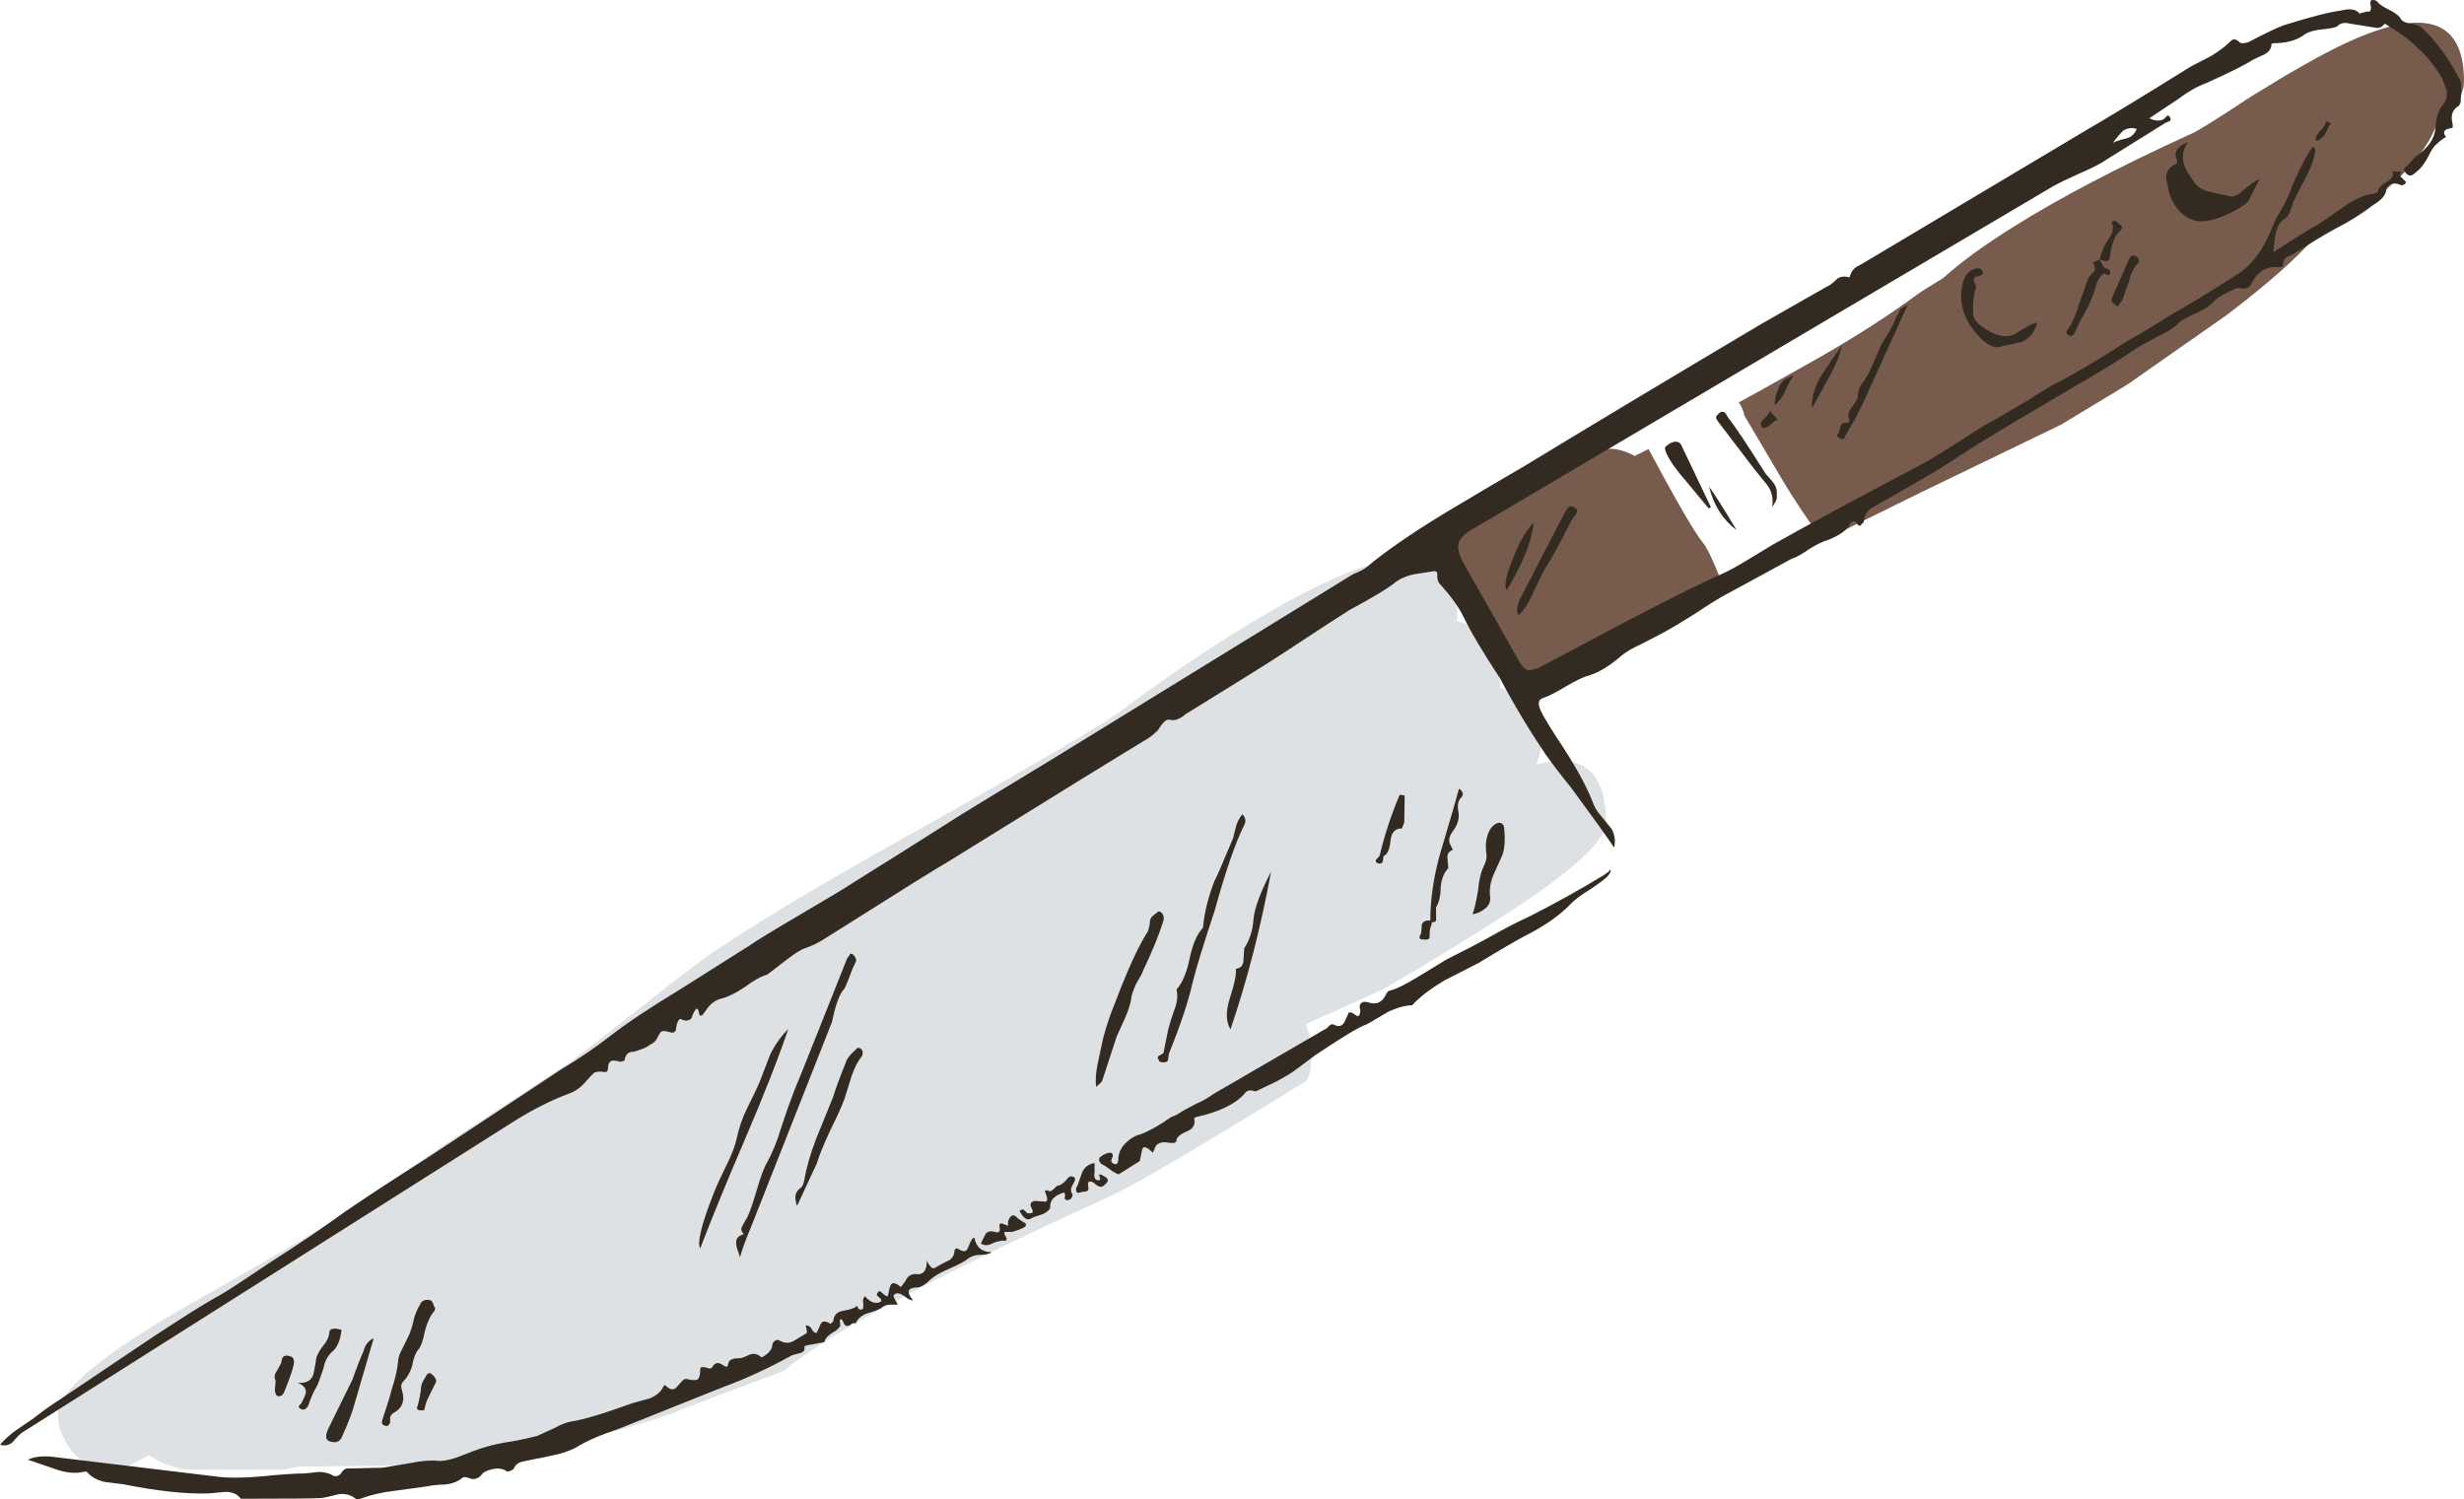 <svg id="dal__knife" xmlns="http://www.w3.org/2000/svg" viewBox="102.55 95.9 321.8 195.825"><g overflow="visible"><path d="M126.7 287.85h12.9l1.9-.4 11-.1q20.75-.9 37.7-6.8 1.95-.85 14.7-5.6 4.4-3.7 15.1-9.4 10.3-5.55 27.1-13.2 4.5-1.95 26.1-15.3.6-1.2.6-2.7 0-2.9-.7-4.7 6.25-2.75 10.2-4.6 8.95-5.2 16.8-10.3 12.2-8.05 12.2-11.4 0-10-9.1-7.6.6-1.5.6-2.6 0-2.9-1.7-5.2-1.25-1.6-3.6-2.15 0-.95-.2-2.25-.3-4-3.2-5.6-.6-.4-.9-.5-.4-.2-1.4-.4.1-.4.1-1.2 0-1.1-.1-1.6-.3-2.9-2-4.3-4.65-3.75-19.3 4.1-10.85 5.9-23.3 15.25-5.75 3.75-24.5 14.3-17.85 9.9-26.4 15.6-3.7 2.35-10.7 8-5.7 4.4-9.4 7.3-.25.15-11.7 7.7-7.9 5.05-11.2 7.75-4.15 3.4-26.8 16.2-17.4 9.9-17.4 14.5 0 2.1 1.3 4 1.9 3.2 6.4 3.2.85 0 4.2-1.9 1.75 1.3 4.7 1.9z" fill="#DEE1E3"/><path d="M298.35 183.7q2.05 1.25 4.8 1.25 2.55 0 7.2-1.4 3.2-2.95 6.5-5.5 6.8-5.35 10.4-6.5-1.55-3.95-2.4-4.9-1.4-1.8-5-8.4l-2-3.7-1.8.9q-2.65-1.4-4.5-.7-11.65 3.8-16.3 7-4.5 2.95-4.5 7.25 0 .65.1.9 1.7 1.3 2 4.3 1.1 1.2 2.3 1.6l-.1 2.15q2.7 1.65 3.3 5.75m106.4-56.65q13.75-7.8 16.2-15.4 3.4-2.5 3.4-5.15 0-12.25-15.7-4.85-4.45 2.1-12.1 6.85-7.1 4.7-8.1 5-14 6.4-22.9 12-5.85 3.65-9.2 6.7-2.8 1.7-3.6 2.3-5.45 4-12.7 8.15-9.6 5.4-10.4 5.8.6.95.7 1.7l4.9 8.3q2.35 3.95 5.4 8.1 2.9-1.5 12.7-6.3l18.4-8.9 8.6-5.2 13-9.1q7.65-5.8 11.4-10z" fill="#775C4D"/><path d="M286 199.8l-.65-.1q-1.7 4.05-2.6 7.9 0 .1-.5.6-.15.35.4.5.5 0 .5-.4l.1-.6q.75-.3.9-2 .15-1.6 1.5-1.6l.3-.8.05-3.5m7.35.3q.6-.6-.25-1.2-.5 1.9-2.5 8.6-1.25 4.5-1.25 8.65-.75-.15-1.1.45 0 .2-.1 1.2-.5.8.2.8 1.05.15.9-.5 0-.5.1-1 .2-.45.2-.75.65.05.55-.55v-1.4q.6-.95.6-2.6.15-1.65 1-2.5l-.1-1.2q-.15-.9.7-1.2l-.3-.6q-.45-.75.2-1.7 1.1-1.4.8-2.8-.2-1.1.35-1.7m5.65 4q0-.45-.4-.7-.55-.15-1.1.4-.75.75-.9 2.4 0 .8.1 1.5 0 .6-.4 1.4-.55 1.15-.7 3-.45 2.65-.75 3.2.95-.1 1.8-.85.65-.65.5-1.5-.15-1.45.5-2.9 1.2-2.6 1.2-2.75.35-1.25.15-3.2m26.75-44.65q.9 3.65 3.6 5.7-2.5-4.2-3.6-5.7m-.05 2.85l.3-.15-3.75-7.85q-.35-1.1-1.6-.5-.6.4-.6.5-.15.15.15.85.7 1.5 2.6 3.65l2.9 3.5m8.05-12.85q-.005.355-.75 1.1-.8.65-.25 1.2.45.1.85-.25.8-.7.9-.7.35 0-.15-.5-.596-.595-.6-.85m-5.5 1l-.4-.65q-.5-.3-.85.15-.5.35-.25.7 0 .1.4.6l4.5 5.9q.4.5 1.7 2.1.9 1.2.65 2.9.55-.85.6-1.15v-.85q0-.7-.6-1.4-1-1.1-1-1.2-3.5-5.55-4.75-7.1m10.95-1.25l2.2-4q1.4-2.5 1.7-4.2l-2.6 3.8q-1.45 2.4-1.3 4.4m-3.6-2.05q.7-1.6 1.2-2.2-1.6.45-2 1.7-.4.95-.5 2.15.75-.5 1.3-1.65m-35.5 21.8q-1.35 3.3-.75 4 3.15-5.2 3.5-8.8-1.45 1.45-2.75 4.8m.9 5.3q-.6 1.5-.1 2 1.2-1.2 2-3.2 1.35-2.85 1.7-3.3.35-.5 1.7-3l1.6-3.1q.35-.35.6-.85.15-.45-.4-.65-.45-.3-.8.1l-.5.8-5.8 11.2m80.8-44q.3-.45-.3-.9-.6-.3-.9.4l-2.2 5q-.2.55.1.7l.6.5.6-.8.9-2.5q.35-1.55 1.2-2.4m-6.55 2.05l-1.2 3.4q-.6 2.1-1.5 3.3-.35.35.2.7.4.25.75-.3.45-1.15 1.35-2.7.75-1.35 1.25-2.8.35-1.75 1.25-2.3l.4.2q.25.15.4-.3 0-.3-.2-.4l-.5-.2q-.15-.05-.7-1.1l-.9.4q.5.65.15 1.2-.6.6-.75.9m4.1-7.1q-.5-.6-.75-.4-.1-.1-.15 0-.1.05-.1.2 0 .15.15.4 0 .9-.3 1.3l-.7 1.1q-.3.5-.75 2l.75.2q.6 0 .6-.6.15-1.1.4-1.8.3-1.05 1-1.6.45-.5-.15-.8m-18.5 6.8q.8-.15.65-.6-.25-.65-1-.4-1.6.45-1.8 3-.15 1.5.5 3.15.55 1.4 1.9 2.8 1.4 1.4 2.4 1.3l3.1-.7q1.55-.7 2-2.5-.65 0-2.75 1.4-1.4.8-3.35-.2-2.1-1.15-2.25-2.2-.15-2 .4-3.7l-.2-.4q-.35-.95.4-.95m-10.65 5.3q-.5 1.4-1.9 3.5-1.5 3.55-1.9 4.2l-.8 1.2q-.5.9-.4 1.5 0 .3-.8 1.4-.75.9-.3 1.7 0 .3-.4.3-.65 0-.8.5-.15.9-.3.9-.1.1-.1.4l.4.3q.6.2.6-.3 1.95-3.3 2.7-5.1 2.2-4.8 5.5-12.1l-1 .6q-.1.4-.5 1m36.55-20.8q.35.7-.2.9-1.1.55-1.1 1.8l.4 1.9q.25.95 1.1 2.1.85 1 1.7 1.3 1.9.95 5.8-1.1 1.45-.8 1.7-1.2l1.5-2.9q-.65.2-2.2 1.5-1.05 1.05-2 .65l-2.3-.5q-1.35-.3-2-1.2-1.25-1.75-1.4-2.5-.4-1.55.6-2.8-2 .75-1.6 2.05m20.05-4.25q.25-.25-.1-.4l-.4-.1q0 .5-.7 1.2-.75.75-.6 1.35.7-.15 1.2-.85.5-1.15.6-1.2M233.1 256.2q.15.85-.6.6-.9-.25-1.25.3l-.6 1.2q.65.5 1.7-.1 1.25-.4 1.5-.2.3-.4.15-.4-.5-.8-.15-.8h.9q1.45-.45 1.75-.75.15-.4-.25-.5l-.75-.5q-.85-1-1.3.4v.5q0 .1-.5-.15-.75-.35-.6.4m6-3.35l-1.4-.1q-.85.15-.4 1 .45.75-.6.6l-.4-.4q-.2-.2-.6.1.75 1.45 1.5 1 .15-.15 1.6-.6.9-.45.9-.9 0-.85.6-1.3.3-.3 1.2-.6.25.25.1.6 0 .4.3.4.4 0 .6-.3.2-.4.1-.5-.4-.5.1-1.3.45-.75.1-.9-.55-.35-1 .4-.7.7-1.1.7-.1 0-.6.5-.35.4-.8.1l-.3.1q.55 1.3.1 1.4m6.45-3.05q-.15-.3-.05-.75v-1.25q-1.2.2-1.65 1.3l-.6 1.7q-.3.4-.1.75.1.25.4.1.2 0 .4-.1.8.05.75-.5-.15-.75.1-.8.35-.15.9.4.65.45 1 .1.65-.5.5-.8 0-.2-.6-.5-.35-.25-.5-.1l.1.4q.15.3-.2.3-.3 0-.45-.25M213 234.7q-1.15 2.85-1.65 4.5l-2.2 5.4q-1.15 3-1.6 5.6-.15.7-.5.9-1 .7-.4 2.3l2.6-5.6q.4-1.4 1.7-4.2 1.3-2.6 1.9-4.2l.9-2.9q.6-1.75 1.4-2.7.25-.7-.3-1-.3-.15-.5.15-1.15 1-1.35 1.75m1.3-13.15q.15-.15 0-.5-.25-.5-.4-.5-.25-.25-.4.1l-.3.4-4.4 11.05q-2.25 5.65-2.5 6.2-.8 2.05-1.7 4.8-.8 2.7-1.9 4.7-.5.75-1.4 3.8-.85 2.95-1.4 3.7l-.5.9q-.15.45.3.9-1.15.3-1 1.3 0 .35.5 1.7.35-1.35 1.5-4.1l10.5-26.6q.6-2.95 1.4-4.1.25-.2.45-.75.3-.65.45-1.1.3-.9.8-1.9m-11.15 12.05l-1.35 3.5q-.3.8-1.7 3.6-.9 1.85-1.3 3.75-.3 1.5-1.4 3.7-1 2-1.6 3.5-2.45 6.2-1.8 7.3 2.2-5.75 5.8-14.15 3.75-8.75 5.7-14.5-1.4 1.4-2.35 3.3m57.85 5.2q-1.1.8-2.2 1.25l-1.7.9q-1.05.7-1.6.85-2.35 1.65-4 2.25-1.05.25-2 1.2-.9.95-.9 2.1 0 .6-.4.6-.75-.15-.4-.8.25-.55-.2-.7-.65 0-1.4.6-.3.4.2.9.2 0 1.4.9.8.5.9.4l2.7-1.7.3-1.4q.15-.95 1.4.3l.2-.4q.3-1.2 1.9-.9 1 .15 1-.3 0-.6 1.4-1.2 1.2-.5.9-1.7l.25-.15q4.75-1.05 6.5-3.25.4-.4 1.3-.1 2.1-1 2.7-1.3 1.95-1.05 2.75-1.7l2.35-1.75q5.3-3.55 6.65-4 .1 0 2.75-1.6 1.9-.9 3.25-.9l.2-.25q1.55-1.55 4-3l4.5-2.3q4.35-2.65 6-3.5 3.85-1.95 6-4.2.95-.95 2.4-1.8 1.8-1.2 2.4-1.8.55-.65.35-.9-.1.25-.5.5l-.35.25q-4.4 2.7-9.9 5.5-1.85.8-5.3 2.75-1.8 1-5.3 2.75l-3.7 2.25q-2.6 1.6-3.8 1.85-.15 0-.4.4-.75 1.7-2.4 1.1-.65-.15-.9.15-.3.3-.1.85 0 .5-.1.65-.1.25-.4.1-.7-.55-1-.4l-.4.9q-.5 1.25-1.5.7-.4-.25-.9.4L261 238.8m2.95-16.35q.15.95-.8 3.9-.8 2.5.1 4 3.3-9.7 5.3-20.6-2.15 4.15-2.3 6.3-.15 2.1-1.2 3.7 0 .1-.1 1.5 0 1.05-1 1.2m-9.75-7.4q-.4-.2-.5 0l-.5.4q-.5.35-.5 1.1-.1.75-.3 1.1-1.45 2.25-3.4 7.1l-1.4 3.6q-.85 2.45-1.1 3.7l-.6 2.8q-.35 1.8-.2 3 .8-.65.8-.8l1.7-5.2q.05-.35 1.2-2.8.75-1.65.9-2.8 0-.4.6-1.8.9-1.5.9-1.7 1.8-3.75 2.7-6.6.15-.65-.3-1.1m5.5 1.6q0 .4-.1.5-1.1 1.15-1.7 4-.55 2.7-1.7 4 .3 1.2-.3 2.7-.5 1.4-.8 2.6l-.6 3-.5.3q-.2.05-.25.25 0 .2.15.35 0 .3.6.3t.6-.4l.1-.7q2.3-5.7 3.1-9.3.75-3 2.9-9.45 2.1-7.65 3.9-11.25.3-.7-.3-1.3-.55.7-.8 1.5l-.4 1.6q-2.2 5.3-2.4 5.5-1.2 3.1-1.5 5.8M151.35 270.7q-1 .4-1.35 1.75-.6 1.3-1.4 3.6l-3.2 6.5q-.6 1.35.2 1.6 1.3.45 1.7-.8.85-1.85 1.35-3.4l2.7-9.25m6.75 5.1q-.6.8-.6 1.8-.15 1-.4 1.9-.3.6.4.6h.3q.2 0 .2-.2.15-.85.65-1.8l.85-1.7q.1-.5-.65-1.1-.3-.15-.5.1-.2.2-.25.4m.5-10.1q-.9-.15-1.2.6-.55.9-.8 1.9-.2 1-.6 2l-.85 1.75q-.6 1.05-.6 1.7-.15 1.65-.9 3.9-.15.75-1.15 3.75-.25.7.35.8.4.2.65-.4v-.6q0-.3.35-.6 1.85-.95 1.2-3-.1-.3-.1-.6t.3-.6q.7-.7 1.1-1.9.25-1.5.8-2.2.55-.6.9-2.5.5-1.8 1.25-2.6l.1-.4q-.15 0-.3-.6-.2-.4-.5-.4m-17.2 10.8q1.1.4 1.1 1.2 0 .3-.5 1.3 0 .1-.4.5-.1.25.2.4.55.35 1-.4.5-1.5 1.1-2.5.2-.3.9-2.4.25-1.45 1.3-2.3.85-.85 1.05-2.7-1.45-.45-1.6.3 0 .85-.9 1.9-.85 1.15-.85 1.9-.3 1.8-.4 1.9-.45 1.05-2 .9m-1.75 1.25q1.05-2.6 1.2-3.4.3-1.15-.4-1.3-1.05-.4-1.15.75 0 .15-.65 1.25-.4.55-.1 1.2l-.1 1.1q0 .75.4.9.5.1.8-.5m-33.45 8.8l3.5 1.2q2.05.75 3.7.4.45-.15.6.1.75.85 2.2 1.2l2.4.3q6.75 1.35 11.2 1.2l2.2-.2q1.35 0 2 .9h.2q9.2 0 10.4-.1.2 0 2.2-.5 1.3-.15 2.2.6.15.15.6 0 2.05-.75 4.2-1l4.4-.6q1.25-.25 2.4-.25 1.45-.15 2.3-.85.2-.3 1.2.1.8.15 1.4-.6.25-.4 1.3-.65 1.15-.3 2 .3.2 0 .4-.1l.4-.2q.35-.85 1.2-1l1.4-.3q.45-.05 2.9-.6 1.25-.25 2.6-.9 1.95-1.25 5.7-2.5l13.5-5.4q4.5-1.65 9.1-4.2l1.1-.3q.65-.15.5-.9.2 0 .4-.1l2.2-.4q.15-.65 1-1.2.9-.45 1.1-1-.15-.8.05-.8.15 0 .3.3.25.8.85.5.6-.5.8-.2.3-.95 1.6-1.4 1.5-.4 1.9-.8.45-.3 1-.3h1l-.4-.75q-.3-.45 0-.6.4-.35 1.2.2.75.6 1.2.6-1.4-1.7.6-1.7.4 0 1.2-.6.95-1 2.7-1.75 2.1-.9 2.8-1.5.6-.4 1.4-.4 1.05 0 1.6-.35-1.95 0-2.3-1.9-.35 0-.8 1.25-.3.95-1.4.15-.4 0-.4.35 0 .65-.6 1.15l-1.2.6q-.8.5-.9.5-.45 0-.9-1 0 2-1.5 1.75-.9 0-1.3.9l-.6.8q-1.1-.95-1.4-.1-.1.25-.3 1.3-.3 0-.7-.4-.45-.45-.6-.1-.3.3.1.6.45.3.3.6-1 .55-2.1-.7-.35.35-.2 1 0 .6-.1.7-.45.15-.6-.2-.2-.4-.2-.2-.3.35-1.7.6-1.15.15-1.3 1.2 0 .25-.4.5-1-.65-1.3.1l-.5 1.1q-.4 0-.7-.6-.25-.4-.7-.4-.05.1.1.6.15.45-.3.6l-1.5.9q-.85.4-1.7-.1-.4-.2-.6 0-.4.2-.4.7-.15.85-1.4 1.5-.65-.65-1.5-.4-1 .5-1.4.5-.8 0-.9.15-.45 0-.6.75 0 .45-.8-.1-.75-.45-1.2.3-.15.4-.9.1-.7-.15-.7.2 0 1.2-.4 1.4-.5.15-1.4-.1-.3 0-.5.2l-.9 1q-.6.45-1.4-.4l-.2.15q-.4 1-1.8 1.6l-2.2.6q-5.8 2.1-8 2.4-.95.15-2.3.9l-2.2 1q-2.6.65-4.2.85-2.25.4-4.2 1.15l-2.2.85q-1.55.5-2.4.4-1.35-.15-3.6.3l-3.6.6-4.6.1q-.45 0-.9.75-.5.4-.9.2-.85-.5-1.9-.5-1.8.2-2 .2-1.7 0-5.7.4-3.45.3-5.7 0l-21.6-2.6q-1.9-.15-3 .4m146.35-94.25q.6-.4 1.2-1 .95-1.55 1.5-1.4.65.15 1.2-.1.6-.3.9-.6 10.4-6.4 12.8-8 7.6-5 8.6-5.6 4.65-2.5 6.1-3.7.95-.7 2.4-1l2.6-.4q.5 0 .4.6 0 .5.2.9 2.3 2.55 3.2 4.4 1.35 2.85 4.8 8.1 2.75 5.2 6 10 1.35 1.9 3.3 4.3 4.3 5.85 5.6 7.8.3-1.2-.3-2.4l-1.3-1.6q-.8-.9-1.1-1.7-1.15-3.05-3.9-7.3-2.45-3.7-3-4.9-.35-.85-.2-1.1 0-.4.7-.6 1-.35 2.9-1.5 1.95-1.15 3-1.4 2-.65 4.2-2.6.85-.7 2.6-1.5l2.7-1.4q2-1.1 4.2-2.5 3-2 4.2-2.6l8.45-4.6q.95-.3 2.35-1.3 1.55-.95 2.5-1.2 2.35-.95 2.8-2.1 0-.1.4-.3.2-.1.4.1.35.65.6.4l.4-.4q0-.9.8-1.7l8-4.6q.8-.45 5.8-3.7 4.1-2.55 14.6-8.7 3.8-2.2 6.1-3.8.4-.3 3-1.7 2.1-.95 2.9-1.9.7-.5 2.2-1.2 1.35-.55 2.2-1.4.65-.8 3.2-1.9l.9.1q.6 0 .9-.6 1.25-2.5 3.7-2.2.5 0 .5-.4 0-.65.4-.9l.9-.4 2.7-1.7q1.3-.8 2.75-1.6 2.6-1.3 5.1-3.2 1.45-.85 1.6-1.9.15-.95 1.4-.8l.6.2q.35 0 .6-.4l-.8-.8.1-.6v-.05q-.45.2-1.05-.05.15.95-.7 1.4-1.05.6-1.2 1.1 0 .35-.6.5-1.7.15-3.9 1.7-2.45 1.75-3.5 2.4-.55.25-2.7 1.6-2.9 1.9-3 1.9.15-1.8.3-2.4.3-1.45 1.3-2 .3-.15.6-.9.3-.85.4-1.2.15-.45 1.7-3.35 1.05-2.05 1.2-3.5l-.3-.4q-1 1.15-2.6 4.8-.95 2.6-2.2 4.5l-1 2.3q-.55 1.2-1.2 2.2-1.55 2.15-3.1 3-6.1 3.9-8.2 5-2.8 1.8-6.3 3.8-4 2.6-7.8 4.7-2.15 1.05-4.8 2.8-4.4 2.6-4.8 2.8-1.2.6-4.2 2.6l-4.2 2.6q-14.2 7.5-20.2 10.9l-3.3 2q-1.95 1.2-3.3 1.8-3.15 1.35-12.1 6l-11.9 6.3q-.9.3-1.4.3-.65-.35-1-1l-7.2-12.7q-1.1-1.85-.8-2.9.15-.95 2.1-2l75.5-44.6q1.25-.7 3.5-1.7 2.55-1.1 3.5-1.8l7.7-4.8.5-.2q.3-.15.1-.5-.2-.4-.4-.2l-.4.4q-.75.45-1.9-.1l3.75-2.5q2-1.5 3.7-2.1 4.65-2.1 6-3 .25-.15 1.5-.7 1-.5 1-1.4l.2-.1q2.7 0 4.2-1.2.75-.45 2.1-.6 1.65-.15 2.1-.4.5-.65 1.7-.35l3.15.5q.7.2 1.2-.35.25-.25.4 0 2.9 1.75 4 3 1.65 1.35 3.25 4l.6 1.65q.15 1.05-.6 1.9-.75.9-.9 3-.15 2.05-2.75 3.8-.6.8-1.2 1.3-.15.2-.3.3h.05q.2 0 .2.2.4.65.9.5.4-.2.8-.6.6-.45 1.3-1.7.65-1.4 1.2-1.8.6-.6 1.2-.9-.45-.55-.1-.9.15-.15.9-.3.15 0 0-.8-.3-1.4.9-2.1l.2-.4.1-1.6q0-1.1-.2-1.4-2.25-4.3-5-6.8-.35-.35-1.4-.5-1-.15-1.3-.6-.3-.6-1.5-1.2-1.25-.6-1.6-1.1-.2-.2-.6-.2-.3 0-.3.4.3 1.3-.4 1.1-1 .25-1 .3-.6-.9-2.5-.4-2.1.25-7.4 1.9-1.35.5-4.6 2.2-.9.3-1.2 0-.65-.65-1.15-.1-.95.95-2.5 1.9l-2.7 1.4q-9.15 5.7-13.8 8.4l-29.35 17.5q-1.15.45-1.4 1.65-.95-.3-1.6.15-.85.85-1.3 1l-8.6 4.9q-18.6 11.05-31 18.6-3.15 1.8-10.5 6.2-6.55 4-10.1 7-.5.4-1.75.9l-38.7 23.8q-12.85 7.8-13.5 8.25-7.55 4.8-13.1 8.25-1.5 1-6.8 4.1-5.45 3.2-6.8 4.15l-9.1 5.75q-5.7 3.45-9 6-2.95 2.3-6.3 4.3l-17.7 11.7q-6.1 3.85-10.7 7-4.25 3.1-9.6 6.5l-3.6 2.4q-2.7 1.8-3.7 2.3-2.4 1.35-8.1 5.1l-12.2 8.2q-1.65 1.05-3.5 2.5l-2.2 1.5q-1.15.8-2.1 1.9 1 .3 1.7-.4.75-.9 1.2-1.2l64-40.5q3.85-2.45 7.5-3.8.9-.3 1.8-1.2 1.1-1.25 1.4-1.5.45-.2 1.2-.1.6.15.6-.5 0-.7.4-.9.15-.15.9 0 .3.15.6 0 .3 0 .3-.3.15-.75.8-.9.45 0 1.2-.3.9-.3 1.2-.6.65-.3.9-.7l.5-.9q.25-.4 1.2-.1.9.3.9-.6.15-.9.5-1.1h.1q.85.45 1.4-.1.3-.9.6-1.2.25-.25.4.6.15.65.8-.3.85-1.4 2.2-1.7 1.2-.3 3-1.5 1.65-1.25 2.9-1.6l2.6-2q1.5-1.15 2.2-1.4 1.5-.5 2.7-1.3l2.4-1.5q11.2-7.1 13.8-8.6 20.3-12.6 26.1-16.1m125.95-77.75q.6-.85 1.35-1.6.85-.5 1.75-.2-.4.95-1.25 1.2-1.4.35-1.85.6z" fill="#332B22"/></g></svg>